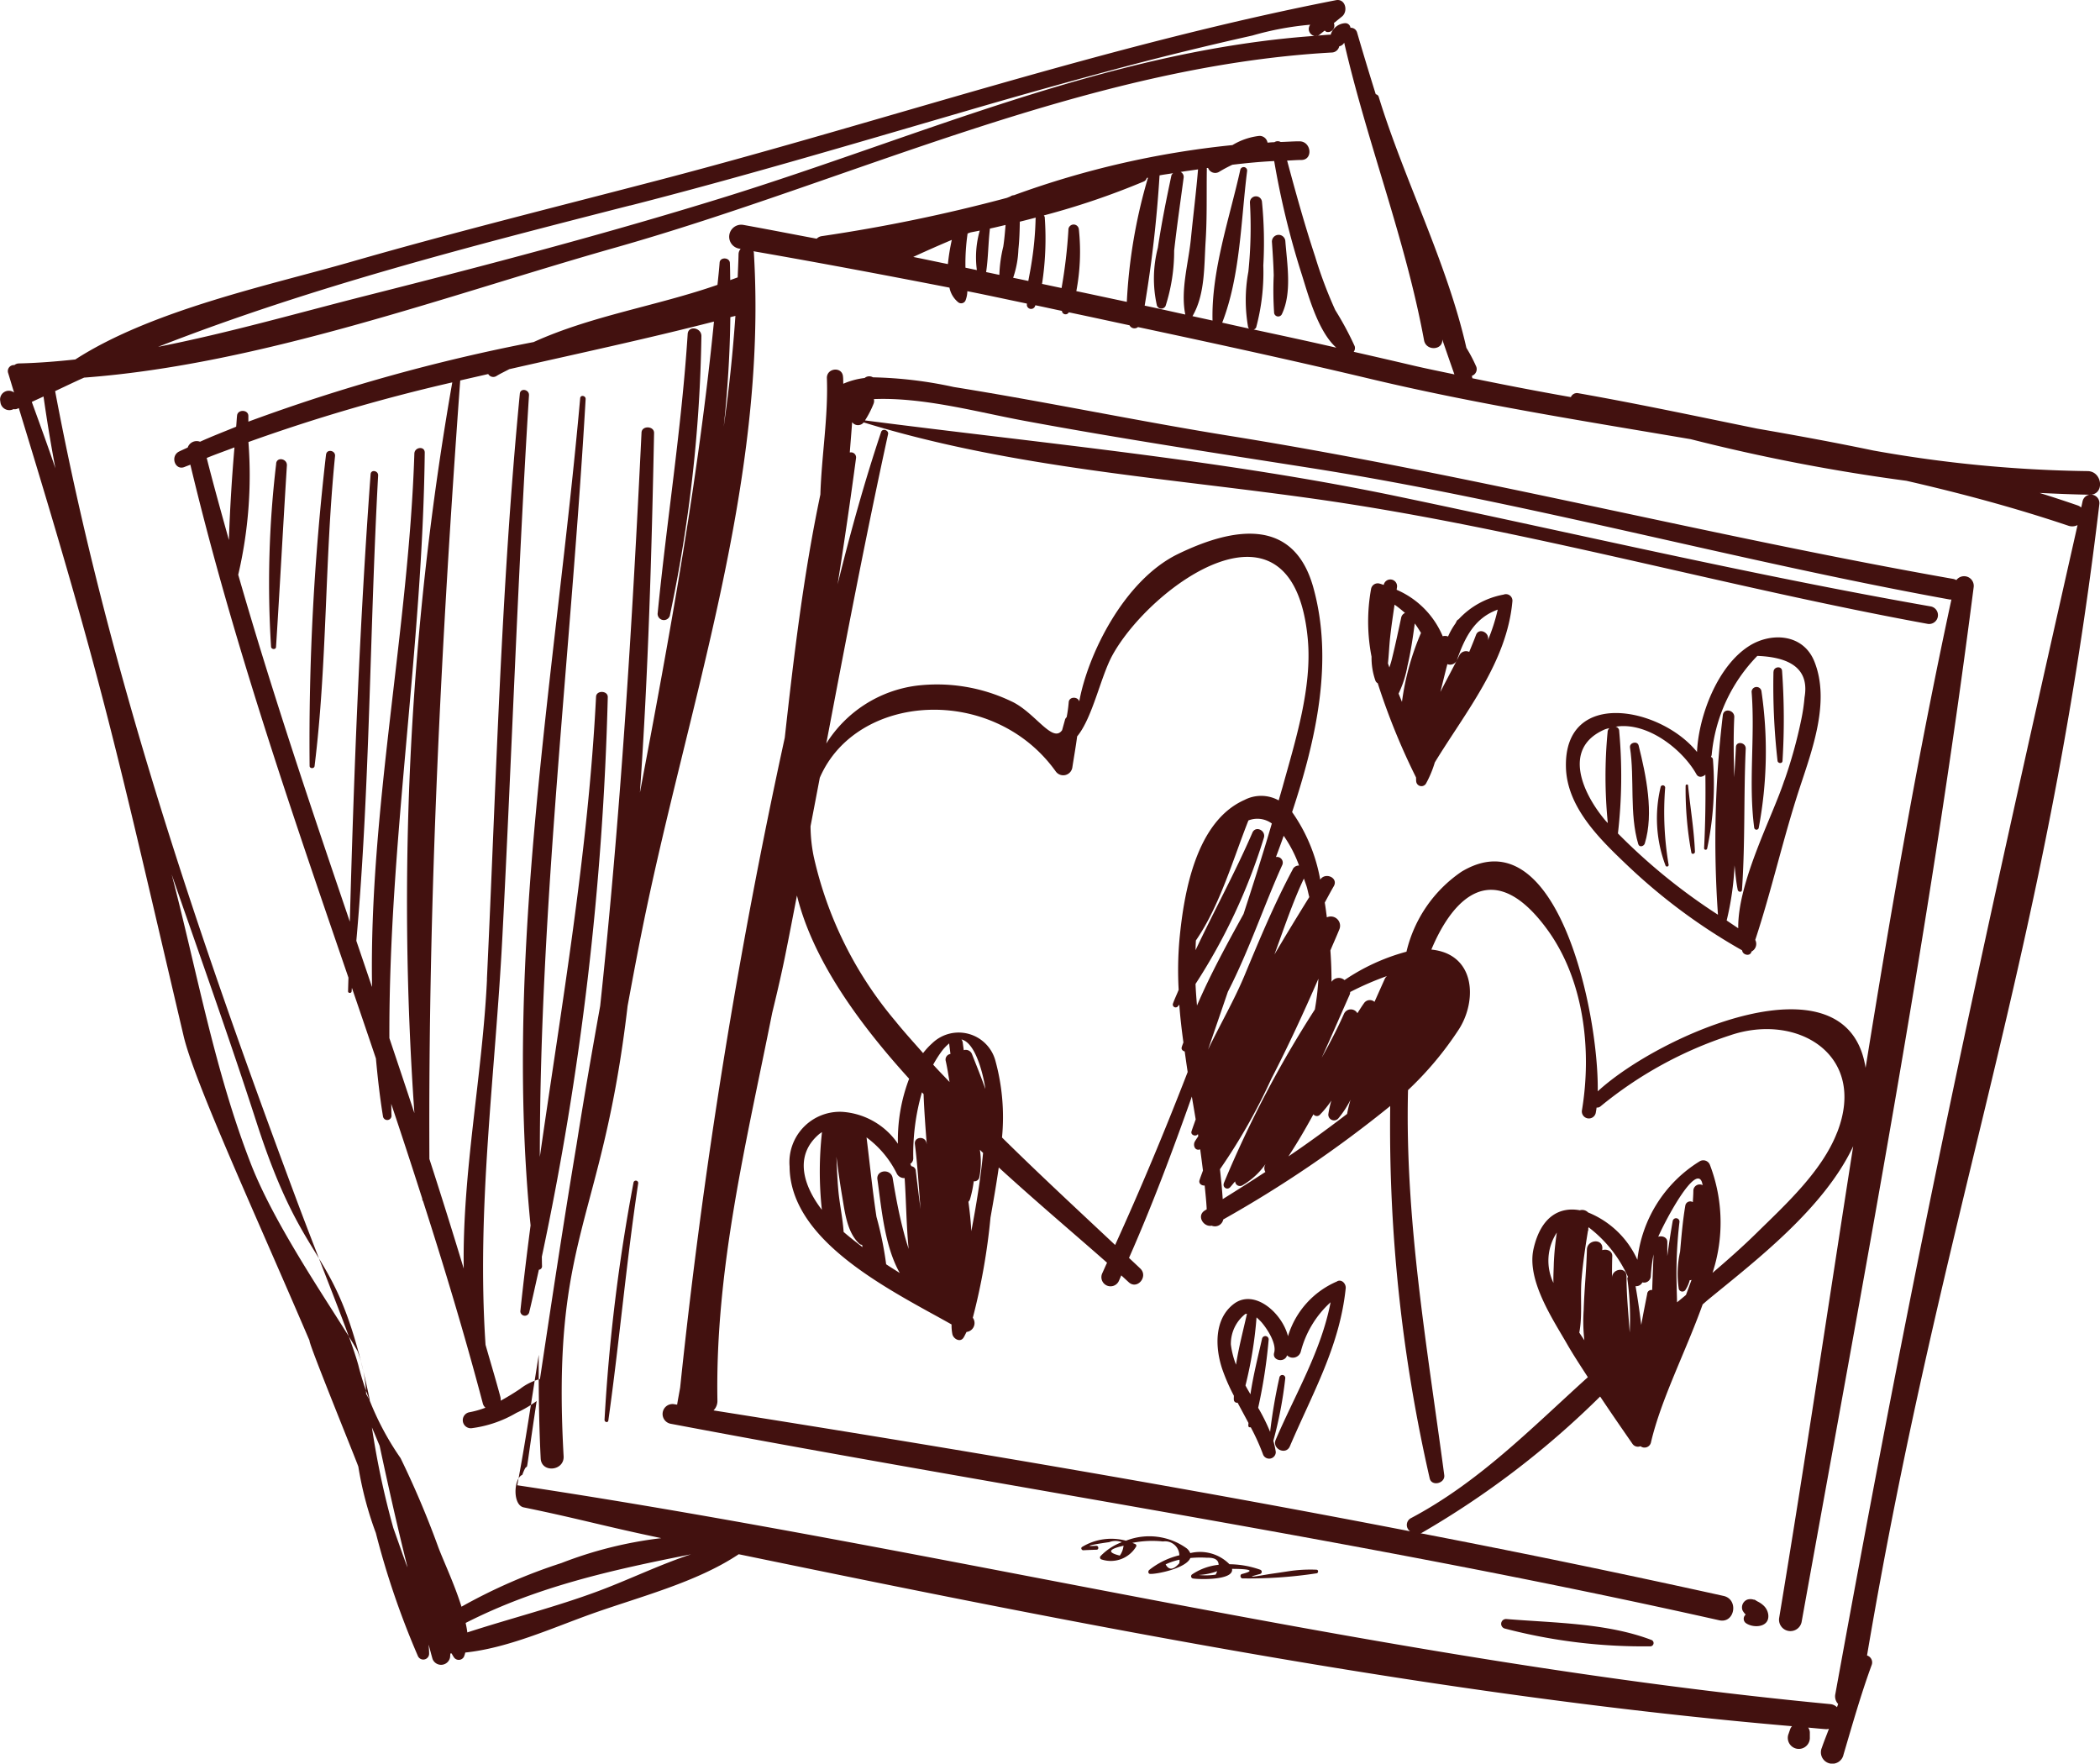 <svg id="Group_13" data-name="Group 13" xmlns="http://www.w3.org/2000/svg" xmlns:xlink="http://www.w3.org/1999/xlink" width="127" height="106.655" viewBox="0 0 127 106.655">
  <defs>
    <clipPath id="clip-path">
      <rect id="Rectangle_13" data-name="Rectangle 13" width="127" height="106.655" fill="none"/>
    </clipPath>
  </defs>
  <g id="Group_12" data-name="Group 12" transform="translate(0 0)" clip-path="url(#clip-path)">
    <path id="Path_47" data-name="Path 47" d="M45.7,41.14a1.439,1.439,0,0,0-.32-.211c-.085-.047-.287-.183-.19-.095a.645.645,0,0,0-.427-.024.507.507,0,0,0-.3.65,1.02,1.02,0,0,0,.192.256c-.012.017-.031.031-.043.047a.329.329,0,0,0,.04.46c.453.339,1.468.285,1.368-.51a.914.914,0,0,0-.322-.574" transform="translate(60.917 55.925)" fill="#42110f" fill-rule="evenodd"/>
    <path id="Path_48" data-name="Path 48" d="M41.81,41.192a8.549,8.549,0,0,0-1.686.09c-.368.057-.735.111-1.105.164-.185.026-1.973.356-.617,0a.136.136,0,0,0,.012-.249,5.731,5.731,0,0,0-1.876-.337,2.5,2.5,0,0,0-2.371-.673.762.762,0,0,0-.206-.28,3.866,3.866,0,0,0-3.683-.47,3.4,3.4,0,0,0-2.651.377c-.1.062-.031.206.076.2.266-.014.531-.024.8-.033.152,0,.13-.244-.021-.235-1.162.066.548-.194.78-.221a1.051,1.051,0,0,1,.768,0,3.437,3.437,0,0,0-1.292.847.122.122,0,0,0,.071.2,1.781,1.781,0,0,0,2.075-.764.107.107,0,0,0-.036-.164c-.059-.031-.123-.05-.183-.076a6.107,6.107,0,0,1,1.854-.085.864.864,0,0,1,.989.835,4.645,4.645,0,0,0-1.823.889c-.076.066-.076.228.052.237.384.028,2.182-.334,2.435-.96a6.216,6.216,0,0,1,1.005-.017c.47-.014.7.13.707.427a3.539,3.539,0,0,0-1.61.583.136.136,0,0,0,.055.244c.311.057,2.5.135,2.364-.581.493,0,1.731.024.6.311-.135.033-.107.251.026.266A27.093,27.093,0,0,0,41.8,41.41c.123-.007.135-.211.009-.218m-11.9-.854q-1.128-.277.149-.579l.074-.026a1.222,1.222,0,0,1-.223.6m2.77.534a3.972,3.972,0,0,1,.839-.282c0,.069,0,.138-.012.213q-.537.619-.828.069m3.026.621a4.022,4.022,0,0,1-1.027.021,3.813,3.813,0,0,0,1.119-.228,2.15,2.15,0,0,1-.092.206" transform="translate(37.815 53.739)" fill="#42110f" fill-rule="evenodd"/>
    <path id="Path_49" data-name="Path 49" d="M51.073,16.743c-1.963,1.2-3.111,4.268-3.208,6.443-2.193-2.722-8.02-3.853-7.927.892.045,2.461,2.075,4.406,3.744,5.992a35.1,35.1,0,0,0,6.907,5.11c.012.026.017.057.026.085.092.209.448.277.538.024l.012-.036a.515.515,0,0,0,.223-.7c.991-2.993,1.7-6.2,2.694-9.215.761-2.314,1.84-5.207.887-7.609-.669-1.688-2.578-1.788-3.9-.984m-8.7,10.637c-1.363-1.584-2.748-4.43-.055-5.57a2.46,2.46,0,0,1,.251-.066.343.343,0,0,0-.107.242,28.431,28.431,0,0,0,.014,5.5c-.033-.038-.071-.069-.1-.107M53.148,24.9c-.695,2.153-2.829,6.134-2.789,8.947-.237-.157-.47-.315-.7-.47a17.279,17.279,0,0,0,.477-3.334c.052.5.092.994.192,1.482.028.135.244.168.256.012.2-2.836.1-5.705.228-8.546.019-.382-.574-.488-.593-.1-.028.6-.066,1.212-.1,1.824-.036-1.231-.057-2.447,0-3.628.026-.443-.645-.581-.692-.121a63.867,63.867,0,0,0-.294,12.063,35.651,35.651,0,0,1-6.054-4.92l.007-.017a30.233,30.233,0,0,0,.074-6.163.268.268,0,0,0-.218-.27c1.914-.315,4.048,1.373,4.887,2.872.123.228.384.175.543.026.017,1.482,0,2.957-.078,4.441a.094.094,0,0,0,.185.031,18.865,18.865,0,0,0,.351-5.369.177.177,0,0,0-.123-.173.417.417,0,0,0,.047-.133,9.851,9.851,0,0,1,2.76-5.978c2.179.083,3.135.918,2.855,2.509a11.26,11.26,0,0,1-.194,1.323,28.343,28.343,0,0,1-1.024,3.7" transform="translate(54.763 22.29)" fill="#42110f" fill-rule="evenodd"/>
    <path id="Path_50" data-name="Path 50" d="M43.1,15.678a4.894,4.894,0,0,0-2.741,1.5.231.231,0,0,0-.092.069c-.036.057-.057.109-.088.168a4.394,4.394,0,0,0-.455.8A.5.5,0,0,0,39.4,18.2a5.28,5.28,0,0,0-2.784-2.81c0-.047.012-.092.017-.138a.406.406,0,0,0-.8-.157c-.1-.031-.194-.069-.294-.09a.41.41,0,0,0-.47.332,11.053,11.053,0,0,0,.028,4.1,4.147,4.147,0,0,0,.24,1.463.268.268,0,0,0,.133.138,40.48,40.48,0,0,0,2.317,5.7c.007.083,0,.171.012.254a.319.319,0,0,0,.6.1,6.489,6.489,0,0,0,.524-1.262c1.854-3.042,4.354-6.049,4.69-9.722a.394.394,0,0,0-.519-.432m-6.206,1.406c-.173.806-.344,1.612-.541,2.414-.045.2-.107.394-.173.593-.024-.085-.059-.168-.085-.251.059-.534.076-1.077.135-1.6.071-.65.171-1.3.263-1.947.2.133.413.311.635.5a.391.391,0,0,0-.235.294m.045,5.075c-.064-.164-.133-.327-.2-.491A6.475,6.475,0,0,0,37.268,20c.2-.847.325-1.712.443-2.573.138.18.256.379.377.571a15.718,15.718,0,0,0-1.15,4.159M42.112,18.5l.014-.04c.159-.472-.541-.816-.714-.334-.126.341-.27.681-.408,1.02a.45.45,0,0,0-.6.216c-.334.666-.742,1.418-1.143,2.205.142-.562.275-1.122.422-1.681a.442.442,0,0,0,.588-.277c.491-1.4,1.088-2.525,2.457-3.019a11.3,11.3,0,0,1-.619,1.911" transform="translate(47.849 20.278)" fill="#42110f" fill-rule="evenodd"/>
    <path id="Path_51" data-name="Path 51" d="M38.289,32.7a5.248,5.248,0,0,0-2.974,3.315c-.363-1.427-2.051-2.891-3.284-1.947-1.2.92-1.117,2.653-.7,3.913a11.582,11.582,0,0,0,.711,1.634c0,.088-.009.173,0,.261a.19.19,0,0,0,.225.161c.218.408.439.813.657,1.224,0,.059-.012.116-.007.175,0,.081.078.1.145.085a13.209,13.209,0,0,1,.754,1.672.4.4,0,0,0,.761-.175,4.861,4.861,0,0,0-.149-.673,24.694,24.694,0,0,0,.721-3.773.179.179,0,0,0-.353-.062,32,32,0,0,0-.562,3.291,11.708,11.708,0,0,0-.723-1.456,31.594,31.594,0,0,0,.633-4.1.2.2,0,0,0-.4-.069c-.249,1.1-.534,2.222-.7,3.353-.1-.178-.209-.353-.3-.534a24.706,24.706,0,0,0,.669-4.117,3.971,3.971,0,0,1,.3.292c.344.4.925,1.288.764,1.847-.126.451.545.609.749.237a.9.9,0,0,0,.028-.085.5.5,0,0,0,.837-.228,6.068,6.068,0,0,1,1.8-2.978c-.564,2.943-2.146,5.577-3.317,8.311-.24.557.614.96.854.4,1.361-3.194,3.016-6.042,3.377-9.556.028-.261-.23-.567-.512-.427m-6.12,5.051a5.126,5.126,0,0,1-.313-1.224,2.3,2.3,0,0,1,.873-1.845.307.307,0,0,1,.1-.012c-.225,1-.5,2.039-.662,3.08" transform="translate(42.578 44.793)" fill="#42110f" fill-rule="evenodd"/>
    <path id="Path_52" data-name="Path 52" d="M95.129,22.155a.822.822,0,0,0-.173-.066c-14.647-2.582-29.069-6.291-43.75-8.65-5.589-.9-11.124-2.065-16.71-2.959a25.183,25.183,0,0,0-4.89-.586.43.43,0,0,0-.5.04,4.591,4.591,0,0,0-1.292.349c-.007-.142,0-.289-.017-.429-.045-.633-1-.531-.975.095.085,2.343-.322,4.693-.394,7.033-1.017,4.83-1.605,9.767-2.153,14.707a359.545,359.545,0,0,0-6.327,39.3c-.059.344-.128.688-.183,1.034l-.178-.028a.6.6,0,0,0-.2,1.186c21.137,4,42.4,7.168,63.4,11.882.941.211,1.2-1.264.261-1.473Q71.914,81.57,62.721,79.8a.506.506,0,0,0,.064-.017,53.2,53.2,0,0,0,10.8-8.252c.643.965,1.3,1.916,1.959,2.867a.4.4,0,0,0,.481.138.4.4,0,0,0,.638-.247c.609-2.6,2.091-5.454,3.123-8.33.114-.095.228-.2.339-.292,2.841-2.331,7-5.508,8.764-9.274-1.494,9.53-2.907,19.072-4.479,28.541a.69.69,0,0,0,1.359.235C89.5,64.423,93.5,43.494,96.175,22.585a.584.584,0,0,0-1.046-.429M75.177,64.25c0-.571-.854-.467-.875.085,0,.076,0,.159,0,.237,0-.512,0-1.029.017-1.546,0-.313-.351-.434-.607-.346l.007-.123c0-.607-.92-.505-.934.09-.028,1.219-.159,2.433-.194,3.652a10.019,10.019,0,0,0,.04,1.831c-.1-.154-.206-.306-.306-.465.2-1.055.045-2.2.14-3.277.083-.96.225-1.914.382-2.867a.151.151,0,0,0,.017-.128.884.884,0,0,0,.019-.1,7.775,7.775,0,0,1,2.385,3,.171.171,0,0,0-.033.147,17.341,17.341,0,0,1,.138,3.218c-.078-1.16-.2-2.319-.19-3.4M76.436,65.3c-.111.571-.244,1.216-.365,1.9-.1-.8-.211-1.589-.344-2.343a.414.414,0,0,0,.413-.23.4.4,0,0,0,.507-.36,10.035,10.035,0,0,1,.168-1.333c-.028.718-.059,1.437-.083,2.158a.254.254,0,0,0-.3.211m2.34.09c-.178.147-.36.3-.538.441,0-.308-.019-.619-.019-.93a26.269,26.269,0,0,1,.166-3.913.207.207,0,0,0-.408-.071c-.123.7-.232,1.409-.325,2.118,0-.285,0-.569,0-.854s-.311-.391-.55-.315c.515-1.162,2.227-4.32,2.632-3.334.028.071.038.147.059.216a.385.385,0,0,0-.567.337c0,.23-.021.458-.031.688a.3.3,0,0,0-.453.2c-.159.927-.235,1.859-.318,2.8a6.109,6.109,0,0,0-.076,2.26.229.229,0,0,0,.387.069,2.044,2.044,0,0,0,.273-.612.172.172,0,0,0,.109-.017c-.116.318-.23.626-.339.918m9.139-9.826C87,57.909,84.821,59.9,83.066,61.623c-.861.847-1.764,1.643-2.684,2.431a9.755,9.755,0,0,0-.159-6.535.428.428,0,0,0-.638-.2,8.016,8.016,0,0,0-3.747,5.945A5.544,5.544,0,0,0,72.858,60.4a.5.5,0,0,0-.5-.133c-1.212-.221-2.352.365-2.8,2.331-.429,1.9,1.164,4.252,2.046,5.791.387.671.818,1.321,1.238,1.973-3.419,3.087-6.571,6.336-10.69,8.52a.466.466,0,0,0-.057.8c-13.99-2.715-28.064-5.084-42.13-7.311a.8.8,0,0,0,.237-.6c-.142-7.979,1.767-15.679,3.313-23.442.306-1.257.6-2.514.847-3.77.225-1.11.434-2.219.65-3.327.927,3.782,3.6,7.576,6.784,11.081a10.361,10.361,0,0,0-.678,3.932,4.435,4.435,0,0,0-3.372-1.93,3.05,3.05,0,0,0-3.18,3.3c.021,3.946,4.6,6.682,8.212,8.681l.024.014c.548.3,1.077.59,1.56.863a2.638,2.638,0,0,0,.05.588c.059.28.47.524.673.211.066-.1.121-.232.183-.346a.542.542,0,0,0,.379-.858,38.441,38.441,0,0,0,1.069-6.054c.171-.97.353-2,.5-3.035,2.393,2.184,4.716,4.14,6.549,5.76-.1.211-.192.427-.289.638a.551.551,0,0,0,1,.472c.05-.111.1-.23.149-.344.154.14.306.282.451.415.515.474,1.2-.349.7-.828-.225-.216-.453-.427-.683-.643,1.413-3.2,2.634-6.464,3.8-9.758.076.46.157.92.232,1.38-.083.244-.178.491-.254.733-.062.209.249.327.375.173l.014-.024.021.14c-.069.1-.138.2-.2.306-.123.194-.036.557.261.5a.476.476,0,0,0,.055-.017c.062.429.114.856.168,1.283-.071.2-.147.389-.209.588s.13.332.313.318c.047.479.1.96.123,1.437-.036.024-.076.047-.116.074-.51.315-.085,1.015.417.918a.513.513,0,0,0,.7-.377A72.063,72.063,0,0,0,60.89,53.963a95.16,95.16,0,0,0,2.388,22.52c.121.507.946.3.88-.2C63.117,68.473,61.772,60.85,61.967,53a20.122,20.122,0,0,0,3.083-3.687c.963-1.506,1.029-3.9-.854-4.626a3.2,3.2,0,0,0-.818-.185c1.382-3.308,3.853-5.577,7.043-1.167,2.205,3.059,2.665,7.3,2.061,10.905a.425.425,0,0,0,.837.142c.017-.1.038-.206.052-.327A.3.3,0,0,0,73.588,54a24.052,24.052,0,0,1,7.837-4.306c4.055-1.4,8.344,1.152,6.49,5.876m-17.149,9.1a3.1,3.1,0,0,1,.2-3.054,17.109,17.109,0,0,0-.183,1.88c-.007.372-.036.775-.021,1.174M41.953,31.614c.944-1.138,1.423-3.621,2.144-4.925,2.317-4.195,10.92-10.441,11.807-.977.275,2.936-.754,6.17-1.527,8.968-.078.266-.154.534-.232.8a2.185,2.185,0,0,0-2.068-.028c-2.929,1.3-3.661,5.594-3.929,8.4a21.236,21.236,0,0,0-.052,3.083c-.109.273-.239.543-.339.818a.173.173,0,0,0,.287.187c.033-.036.059-.071.09-.107.055.761.145,1.522.249,2.284-.033.09-.071.185-.1.282-.043.142.057.232.178.263.059.415.116.83.18,1.243-1.378,3.562-2.848,7.076-4.387,10.462-2.3-2.16-4.607-4.294-6.841-6.5a12.885,12.885,0,0,0-.4-4.643,2.3,2.3,0,0,0-3.818-1.06,4.2,4.2,0,0,0-.555.6c-.557-.638-1.133-1.262-1.669-1.93a23.249,23.249,0,0,1-4.946-9.962,9.516,9.516,0,0,1-.192-1.828q.281-1.465.56-2.933c2.224-5.16,10.493-5.665,14.27-.382a.557.557,0,0,0,1-.223c.1-.647.211-1.266.292-1.885M56.243,54.459a.254.254,0,0,0,.4.024,5.875,5.875,0,0,0,.688-.849,5.871,5.871,0,0,0-.18.8.345.345,0,0,0,.6.28,5.955,5.955,0,0,0,.74-1.131,7.668,7.668,0,0,0-.209.858c-1.16.889-2.338,1.75-3.55,2.57.538-.818,1.039-1.676,1.518-2.556m.5-3.417c.571-1.259,1.117-2.53,1.679-3.789a.392.392,0,0,0,.038-.18,17.947,17.947,0,0,1,2.229-.967.477.477,0,0,0-.145.194q-.306.683-.612,1.368a.425.425,0,0,0-.64.088c-.138.192-.266.4-.394.6a.454.454,0,0,0-.811.036c-.4.9-.861,1.781-1.344,2.651m-5.919,7.6a.225.225,0,0,0,.375.239c.107-.114.2-.242.306-.358a.29.29,0,0,0,.451.232,4.407,4.407,0,0,0,1.382-1.273l-.043.1a.443.443,0,0,0,.038.372q-1.284.836-2.58,1.643c-.038-.6-.1-1.2-.166-1.807A35.614,35.614,0,0,0,53.7,52.318c1.024-1.982,1.959-4.01,2.848-6.054a15.214,15.214,0,0,1-.216,1.861A66.934,66.934,0,0,0,50.82,58.644M53.888,44.8c.59-1.622,1.133-3.23,1.781-4.593.055.154.109.306.159.455.069.216.107.443.168.664-.7,1.129-1.409,2.288-2.108,3.474M55,39.643c-1.11,2.072-2.006,4.226-2.91,6.4-.64,1.539-1.494,3-2.217,4.508q.6-1.746,1.2-3.5c1.278-2.487,2.212-5.288,3.291-7.669a.346.346,0,0,0-.384-.477c.159-.427.315-.847.467-1.285a7.7,7.7,0,0,1,.93,1.8.41.41,0,0,0-.382.223m-2.442-2.205c-1.041,2.4-2.314,4.724-3.436,7.1.007-.2.009-.394.021-.588,1.449-2.1,2.253-4.93,3.177-7.258a1.485,1.485,0,0,1,1.416.185c-.531,1.819-1.117,3.647-1.712,5.475-1,1.814-2.011,3.659-2.815,5.535-.036-.439-.071-.873-.088-1.307a35.2,35.2,0,0,0,4.126-8.816c.164-.458-.493-.787-.69-.327M36.068,56.605c.064.064.13.128.2.192-.152,1.589-.415,3.166-.711,4.735-.031-.588-.095-1.183-.175-1.781a.361.361,0,0,0,.092-.138,7,7,0,0,0,.23-1.1.3.3,0,0,0,.337-.239,4.768,4.768,0,0,0,.031-1.674M36.4,52.92c-.251-.723-.541-1.427-.8-2.087a.4.4,0,0,0-.5-.247c-.019-.154-.045-.306-.062-.462a.408.408,0,0,0-.078-.187c.96.221,1.4,2.6,1.442,2.969v.014m-6.523,5.487c.249,1.767.432,4.029,1.352,5.655-.273-.178-.555-.346-.825-.529a20.767,20.767,0,0,0-.586-2.872c-.242-1.591-.4-3.2-.6-4.8a6.04,6.04,0,0,1,1.816,2.16.5.5,0,0,0,.488.3c.092,1.345.1,2.834.242,4.285-.1-.32-.2-.638-.282-.958-.294-1.1-.5-2.212-.685-3.332-.1-.581-1.005-.505-.922.09m-.9,4.093c-.387-.3-.773-.6-1.143-.92-.055-.839-.244-1.676-.32-2.516-.059-.676-.09-1.356-.114-2.035.092.764.2,1.527.327,2.286.173.989.289,2.272,1.06,2.981a.268.268,0,0,0,.166.064c.007.047.017.092.024.14M32.2,57.876a.307.307,0,0,0-.268-.273c-.024-.047-.045-.092-.066-.14a.4.4,0,0,0,.18-.349,13.455,13.455,0,0,1,.524-3.981c.033.038.069.074.1.109.038,1.017.114,2.032.192,3.045l-.017-.088c-.076-.441-.759-.387-.7.069.157,1.257.237,2.587.341,3.936-.1-.778-.194-1.551-.289-2.329m1.053-6.412a7.485,7.485,0,0,1,.465-.742,2.745,2.745,0,0,1,.505-.545c0,.012,0,.019,0,.028.019.2.052.408.074.612a.34.34,0,0,0-.282.432c.095.422.157.844.228,1.264-.325-.351-.666-.688-.986-1.048M26.519,60.24c-1.065-1.385-1.731-3.227-.185-4.562a1.581,1.581,0,0,1,.192-.135,21.439,21.439,0,0,0-.007,4.7m63.121-8.582c-1.086-7.017-12.452-2.039-16.2,1.413.071-4.807-2.476-16.741-8.235-13.284a8.106,8.106,0,0,0-3.332,4.84,12.385,12.385,0,0,0-3.747,1.717.525.525,0,0,0-.785.107c0-.581-.021-1.214-.069-1.9.18-.434.377-.861.552-1.3a.561.561,0,0,0-.766-.7c-.04-.3-.076-.6-.126-.894.18-.33.356-.666.543-.986.3-.515-.512-.875-.818-.4a10.186,10.186,0,0,0-1.7-4.088c1.465-4.43,2.516-9.158,1.28-13.592-1.2-4.3-4.913-3.6-8.176-2.018s-5.461,6.078-5.976,8.918c-.083-.3-.607-.306-.638.043a7.957,7.957,0,0,1-.126.913.324.324,0,0,0-.09.121l-.183.662c-.581.83-1.655-1.105-3.087-1.752a10.391,10.391,0,0,0-5.717-.939,7.594,7.594,0,0,0-5.459,3.5c1.186-6.244,2.376-12.485,3.737-18.709.055-.242-.341-.375-.42-.133-1.01,3.021-1.864,6.1-2.63,9.21.4-2.537.773-5.079,1.112-7.624a.307.307,0,0,0-.377-.346c.045-.609.1-1.226.142-1.833a.442.442,0,0,0,.7.014c9,2.777,18.4,3.346,27.677,4.681,12.321,1.778,24.433,5.269,36.683,7.505a.536.536,0,0,0,.185-1.055c-10.77-1.89-21.42-4.392-32.121-6.628C50.886,14.9,39.826,13.887,29.127,12.5a5.857,5.857,0,0,0,.515-1,.44.44,0,0,0,.021-.289c2.969-.123,6.26.783,9.008,1.295,5.8,1.079,11.6,1.959,17.436,2.876,12.971,2.049,25.709,5.61,38.63,7.951.036,0,.062,0,.092,0-2.02,9.357-3.661,18.825-5.191,28.325" transform="translate(23.185 12.925)" fill="#42110f" fill-rule="evenodd"/>
    <path id="Path_53" data-name="Path 53" d="M41.573,19.235c.287,1.89-.045,4.019.5,5.84.066.218.337.138.394-.036.56-1.826.081-4.121-.372-5.928-.074-.3-.567-.178-.522.123" transform="translate(57.003 25.973)" fill="#42110f" fill-rule="evenodd"/>
    <path id="Path_54" data-name="Path 54" d="M42.473,20.139a8.1,8.1,0,0,0,.3,4.754.1.1,0,0,0,.187-.043,18.953,18.953,0,0,1-.213-4.662.141.141,0,0,0-.277-.05" transform="translate(57.955 27.462)" fill="#42110f" fill-rule="evenodd"/>
    <path id="Path_55" data-name="Path 55" d="M42.99,20.091a21.047,21.047,0,0,0,.346,4.034c.031.13.225.074.218-.052-.055-1.333-.282-2.668-.415-4,0-.1-.154-.083-.149.014" transform="translate(58.95 27.437)" fill="#42110f" fill-rule="evenodd"/>
    <path id="Path_56" data-name="Path 56" d="M44.674,17.83c.216,2.734-.2,5.494.156,8.214a.139.139,0,0,0,.275.007,25.071,25.071,0,0,0,.161-8.28.3.3,0,0,0-.593.059" transform="translate(61.257 24.011)" fill="#42110f" fill-rule="evenodd"/>
    <path id="Path_57" data-name="Path 57" d="M45.23,17.3a40.338,40.338,0,0,0,.247,5.378c.024.159.28.185.3.012a40.861,40.861,0,0,0-.026-5.442c-.014-.337-.517-.277-.517.052" transform="translate(62.022 23.336)" fill="#42110f" fill-rule="evenodd"/>
    <path id="Path_58" data-name="Path 58" d="M7.31,11.98A61.111,61.111,0,0,0,7,23.056c.017.166.289.187.3.014.235-3.661.427-7.32.657-10.977.028-.42-.614-.543-.65-.114" transform="translate(9.393 16.06)" fill="#42110f" fill-rule="evenodd"/>
    <path id="Path_59" data-name="Path 59" d="M8.893,11.721A150.929,150.929,0,0,0,7.9,30.551c0,.171.277.178.3.012.771-6.215.609-12.513,1.238-18.747.036-.351-.5-.448-.543-.095" transform="translate(10.824 15.769)" fill="#42110f" fill-rule="evenodd"/>
    <path id="Path_60" data-name="Path 60" d="M13.273,65.412a.272.272,0,0,0,.536.092c.206-.849.389-1.707.583-2.563a.208.208,0,0,0,.19-.223c-.009-.185-.007-.372-.012-.56a184.89,184.89,0,0,0,3.988-33.845c.012-.4-.688-.427-.709-.028-.474,9.4-2.075,18.584-3.4,27.834C14.447,40.77,16.33,25.654,17.219,10.29c.014-.211-.311-.275-.33-.055-1.47,16.473-4.652,33.428-3,50.024-.223,1.712-.432,3.431-.614,5.153" transform="translate(18.198 13.847)" fill="#42110f" fill-rule="evenodd"/>
    <path id="Path_61" data-name="Path 61" d="M17.519,25.7a87.524,87.524,0,0,0,1.9-16.843c.024-.529-.794-.688-.83-.142-.363,5.655-1.257,11.223-1.812,16.855a.378.378,0,0,0,.745.13" transform="translate(22.999 11.487)" fill="#42110f" fill-rule="evenodd"/>
    <path id="Path_62" data-name="Path 62" d="M32.571,10.7a.248.248,0,0,0,.467.083c.624-1.3.315-3.045.211-4.434a.406.406,0,0,0-.809.078c.047.666.09,1.335.107,2a20.116,20.116,0,0,0,.024,2.269" transform="translate(44.483 8.221)" fill="#42110f" fill-rule="evenodd"/>
    <path id="Path_63" data-name="Path 63" d="M112.912,100.11c4.629-27.331,10.766-42.09,14.047-69.6a.516.516,0,0,0-1.017-.175c-.026.119-.047.239-.081.358a.607.607,0,0,0-.2-.123c-.771-.266-1.539-.519-2.314-.759,1.013.047,2.023.092,3.03.107.922.012.783-1.425-.135-1.427a78.821,78.821,0,0,1-12.945-1.245c-2.336-.488-4.683-.918-7.036-1.326-3.592-.733-7.187-1.5-10.846-2.146a.4.4,0,0,0-.415.242c-1.992-.349-3.977-.733-5.959-1.141-.007-.047-.019-.095-.026-.147a.428.428,0,0,0,.266-.548,9.133,9.133,0,0,0-.6-1.145C87.519,15.9,84.9,10.818,83.381,5.862A.226.226,0,0,0,83.2,5.7q-.583-1.86-1.129-3.735a.393.393,0,0,0-.4-.285.312.312,0,0,0-.341-.277.967.967,0,0,0-.856.7c-.017,0-.026-.007-.04-.007-.294.014-.581.045-.875.069A.352.352,0,0,0,79.8,2.1c.1-.085.209-.171.311-.251.047.028.071.074.133.085a.389.389,0,0,0,.422-.536c.166-.135.33-.268.493-.4.384-.311.213-1.1-.37-.986-13.813,2.7-27.111,7.254-40.707,10.818-6.3,1.648-12.61,3.208-18.868,5.01-4.835,1.394-12,2.891-16.66,5.9-1.136.121-2.274.213-3.41.239a.435.435,0,0,0-.273.1.364.364,0,0,0-.379.477c.123.394.237.79.36,1.183a.527.527,0,0,0-.844.474l.019.123a.543.543,0,0,0,.792.405.387.387,0,0,0,.254-.033c.021-.012.043-.019.064-.028,5.2,16.969,5.907,20.7,9.966,37.969.652,2.777,4.287,10.654,7.619,18.434-.1.069,2.924,7.474,2.95,7.619a21.016,21.016,0,0,0,1.058,4.007,49.738,49.738,0,0,0,2.54,7.434.354.354,0,0,0,.681-.156c0-.175-.017-.351-.028-.526.081.292.152.581.237.87a.553.553,0,0,0,1.058-.1c.007-.078.012-.154.019-.235.024,0,.052,0,.078,0a2.069,2.069,0,0,0,.145.244.354.354,0,0,0,.6-.052,1.607,1.607,0,0,0,.078-.249c2.561-.266,5.219-1.468,7.562-2.31,2.9-1.043,6.4-1.914,8.975-3.635,21.062,4.351,42.358,8.565,63.7,10.4a.538.538,0,0,0-.109.173c-.031.09-.064.18-.092.268a.667.667,0,1,0,1.278.228c0-.1,0-.194,0-.292a.518.518,0,0,0-.1-.292c.36.031.718.069,1.077.095a.7.7,0,0,0,.178-.021c-.142.382-.3.759-.429,1.145a.691.691,0,1,0,1.311.413c.531-1.8,1.055-3.649,1.7-5.411a.439.439,0,0,0-.277-.583m-74.8-87.687c6.685-1.71,13.293-3.671,19.916-5.6Q63.1,5.342,68.2,3.984q3.753-.989,7.538-1.835a18.234,18.234,0,0,1,3.5-.654.425.425,0,0,0,.258.676c-12.447.889-23.936,6.113-35.742,9.77-7.1,2.2-14.332,4.1-21.533,5.921-4.143,1.048-8.387,2.272-12.66,3.113,9.25-3.619,18.9-6.082,28.55-8.551M1.923,24.308c.232-.114.472-.216.709-.33q.309,2.184.718,4.342c-.455-1.34-.941-2.677-1.427-4.012m20.22,59.986a8.285,8.285,0,0,0-.524-2.594c-1.176-2.094-4.863-7.256-6.436-11.287-2.205-5.653-3.27-11.671-4.8-17.528,1.733,5,3.517,9.983,5.129,14.984,3.1,9.6,4.821,6.974,6.858,16.831-.078-.135-.149-.27-.23-.405m2.227,9.755L24.351,94c-.187-.531-.375-1.065-.564-1.593a49.755,49.755,0,0,1-1.295-6.082c.161.37.311.742.467,1.112.526,2.461,1.077,4.918,1.688,7.353-.107-.237-.183-.493-.277-.737m3.54,3.116c-.439-1.411-1.141-2.872-1.432-3.678a55.519,55.519,0,0,0-2.253-5.309,17.1,17.1,0,0,1-2.554-5.622c-.477-1.752-2.212-5.9-3.832-10.253C11.9,56.362,6.5,40.458,3.334,23.653c.583-.273,1.164-.555,1.752-.816,10.737-.8,22.046-5.006,32.121-7.861,14.239-4.036,28.42-10.967,43.325-11.8a.475.475,0,0,0,.46-.377.438.438,0,0,0,.3-.218c1.394,6.061,3.7,11.868,4.83,18,.126.671,1.157.6,1.1-.052.244.707.488,1.413.735,2.113-.837-.178-1.679-.344-2.514-.541q-1.789-.42-3.576-.825a.383.383,0,0,0,.059-.341,19,19,0,0,0-1.174-2.182,26.266,26.266,0,0,1-1.219-3.242c-.628-1.9-1.171-3.853-1.693-5.8.285-.009.571-.036.854-.036.733,0,.617-1.129-.111-1.129-.375,0-.759.031-1.136.04a.361.361,0,0,0-.377.014c-.138,0-.277.017-.415.026a.489.489,0,0,0-.491-.408,4.007,4.007,0,0,0-1.631.557,54.433,54.433,0,0,0-13.213,3.03.408.408,0,0,0-.221.078c-.071.028-.14.059-.213.085a98.975,98.975,0,0,1-11.195,2.314.511.511,0,0,0-.3.154c-1.482-.277-2.959-.569-4.441-.835a.728.728,0,0,0-.247,1.435c.028,0,.059.009.088.017a.494.494,0,0,0-.126.315c-.009.47-.036.937-.052,1.406-.147.057-.3.109-.451.166-.007-.346-.007-.692-.021-1.036s-.593-.375-.621-.024c-.033.448-.083.9-.13,1.347-3.673,1.28-7.6,1.861-11.119,3.46A109.98,109.98,0,0,0,15.02,25.5c0-.114,0-.232,0-.346,0-.389-.643-.41-.683-.026-.024.223-.033.455-.055.678-.73.3-1.465.581-2.184.908a.571.571,0,0,0-.745.349c-.173.083-.349.159-.519.242-.562.277-.247,1.193.346.927.109-.045.221-.083.332-.13,2.521,10.545,6.049,20.782,9.561,31.023-.009.275-.017.55-.024.828,0,.121.2.128.213.009.007-.076.012-.147.021-.218q.729,2.131,1.451,4.268c.107,1.169.237,2.338.427,3.5a.26.26,0,0,0,.517-.05c-.014-.237-.007-.474-.019-.709q.96,2.86,1.878,5.738c0,.024,0,.05.007.076s.028.05.043.078c1.3,4.05,2.528,8.122,3.614,12.236a.488.488,0,0,0,.157.251,5.5,5.5,0,0,1-.956.273.488.488,0,0,0,.095.97,7.115,7.115,0,0,0,2.732-.93,7.088,7.088,0,0,0,1.226-.716c-.88,5.852-.36,3.073-.868,4.465-.522.206-.6,1.824.083,1.966,3.386.695,4.923,1.155,8.323,1.861a24.586,24.586,0,0,0-6.047,1.508,33.253,33.253,0,0,0-6.035,2.637M76.4,16.058a24.811,24.811,0,0,0-.083-3.87.365.365,0,0,0-.726.071,26.119,26.119,0,0,1-.095,4.176,9.375,9.375,0,0,0-.014,3.353.219.219,0,0,0,.064.085c-.545-.116-1.091-.239-1.631-.36,1.1-2.824,1.131-6.208,1.506-9.17a.21.21,0,0,0-.413-.074c-.643,2.907-1.755,6.094-1.679,9.117l-1.212-.266c.768-1.311.7-3.035.794-4.52.095-1.463.05-2.929.074-4.4,0-.017-.012-.021-.014-.033.026,0,.059-.009.088-.012a.459.459,0,0,0,.688.225,8.829,8.829,0,0,1,.783-.417c.844-.1,1.684-.183,2.528-.223a50.1,50.1,0,0,0,1.631,6.741c.387,1.2.979,3.533,2.127,4.546-1.662-.384-3.329-.74-5-1.1a.235.235,0,0,0,.152-.126,12.892,12.892,0,0,0,.432-3.751m-6.376-1.069a7.39,7.39,0,0,0-.057,3.5.286.286,0,0,0,.522.024,10.862,10.862,0,0,0,.519-3.348c.164-1.473.379-2.943.574-4.411A.33.33,0,0,0,71.4,10.4c.351-.062.7-.1,1.053-.157-.116,1.4-.294,2.8-.432,4.2-.147,1.484-.638,3.1-.339,4.579-.82-.178-1.634-.368-2.457-.538a75.879,75.879,0,0,0,.9-7.877c.27-.055.545-.083.816-.135-.036.045-.083.076-.1.145-.308,1.451-.6,2.9-.818,4.368M64.2,17.419c-.394-.081-.787-.168-1.181-.249a18.063,18.063,0,0,0,.164-4.019c0-.059-.036-.083-.055-.123a45.928,45.928,0,0,0,6.051-2.056.307.307,0,0,0,.171-.209.435.435,0,0,1,.076-.017,31.993,31.993,0,0,0-1.28,7.51c-1.017-.216-2.037-.436-3.054-.65a12.785,12.785,0,0,0,.152-3.749.317.317,0,0,0-.631.059,30.5,30.5,0,0,1-.413,3.5m-2.611-2.338c.059-.555.078-1.112.085-1.672.325-.078.647-.164.97-.247,0,.014-.017.024-.014.043a19.686,19.686,0,0,1-.258,2.767c-.052.341-.123.683-.183,1.022-.306-.064-.612-.13-.918-.192a5.927,5.927,0,0,0,.318-1.722m-1.152,1.546c-.268-.055-.534-.114-.8-.168.13-.861.126-1.764.23-2.632.315-.066.631-.145.946-.218-.038.439-.071.875-.14,1.314a8.2,8.2,0,0,0-.235,1.7m-1.361-.285-.69-.145a12.585,12.585,0,0,1,.13-2.068l.171-.064c.187-.038.375-.071.564-.111a5.839,5.839,0,0,0-.175,2.388m-1.748-.363c-.7-.14-1.4-.294-2.1-.432q1.152-.534,2.333-1.031a12.31,12.31,0,0,0-.237,1.463m-12.85,3.135q-.235,3.375-.707,6.7c.235-2.2.375-4.408.4-6.625.1-.028.206-.05.306-.078M29.451,59.234c-.273,5.781-1.5,11.671-1.406,17.486q-1.007-3.326-2.077-6.63c-.078-15.8.718-31.308,1.864-47.081.564-.133,1.131-.258,1.693-.389a.355.355,0,0,0,.5.119c.249-.154.515-.273.773-.413,4.124-.937,8.266-1.824,12.38-2.879C42.237,28.953,40.5,38.44,38.7,47.935c.507-7.256.711-14.536.856-21.749.007-.432-.737-.46-.759-.028-.562,11.626-1.269,23.155-2.5,34.675-.5,2.781-.984,5.565-1.423,8.349-.79,4.728-1.506,9.471-2.22,14.218a3.376,3.376,0,0,0-1.209.6c-.375.251-.766.491-1.167.709a.725.725,0,0,0-.014-.223c-.282-1.058-.6-2.1-.9-3.156-.557-8.29.59-16.352,1.017-24.656.567-10.92.93-21.854,1.61-32.768.021-.356-.517-.46-.553-.1-1.145,11.79-1.432,23.6-1.992,35.429m-6.955.434q-.47-1.387-.941-2.772c.832-9.343.806-18.785,1.318-28.142.017-.292-.434-.379-.455-.078-.662,8.994-1.01,18.038-1.257,27.061-2.367-6.957-4.716-13.917-6.749-20.979a26.432,26.432,0,0,0,.617-8.027,107.6,107.6,0,0,1,12.328-3.607,181.954,181.954,0,0,0-2.291,44.191q-.751-2.269-1.513-4.534c-.038-11.873,2.006-23.513,2.139-35.41,0-.413-.617-.339-.628.062C24.716,38.051,22.314,48.95,22.5,59.668M13.843,32.659c-.458-1.65-.922-3.3-1.342-4.963.555-.23,1.119-.424,1.679-.64q-.242,2.8-.337,5.6M36.247,96.2c-2.625.982-5.338,1.662-7.986,2.523-.019-.183-.059-.377-.1-.574,4.323-2.2,8.823-3.2,13.632-4.15-1.895.626-3.77,1.537-5.546,2.2m74.844,7.045a.655.655,0,0,0-.4-.185c-26.821-2.559-52.836-9.231-79.409-13.236.47-2.44.88-5.255,1.3-7.894-.012,2.091.012,4.178.116,6.27.045.9,1.439.764,1.387-.135-.749-13.386,2.326-13.988,3.87-27.227.28-1.52.562-3.035.868-4.548,2.729-13.578,7.614-26.978,6.768-41.006a.475.475,0,0,0-.021-.088c3.958.688,7.906,1.432,11.849,2.2a1.532,1.532,0,0,0,.529.884.287.287,0,0,0,.439-.1,1.623,1.623,0,0,0,.114-.569c1.2.237,2.4.5,3.6.749,0,.033,0,.066,0,.1a.257.257,0,0,0,.484.083.819.819,0,0,1,.033-.081c.536.109,1.067.23,1.605.341v.012a.219.219,0,0,0,.413.074c1.226.254,2.45.524,3.675.785a.333.333,0,0,0,.51.107c4.686,1,9.369,2.018,14.031,3.128,6.4,1.525,12.9,2.549,19.395,3.652a113.776,113.776,0,0,0,13.044,2.516c3.3.756,6.566,1.631,9.789,2.715a.712.712,0,0,0,.562-.036c-6.184,27.412-9.623,43.048-14.647,70.692a.661.661,0,0,0,.168.6,1.758,1.758,0,0,1-.066.187" transform="translate(0 0)" fill="#42110f" fill-rule="evenodd"/>
    <path id="Path_64" data-name="Path 64" d="M17.173,30.221a109.516,109.516,0,0,0-1.755,14.363c0,.145.209.19.23.04.671-4.776,1.088-9.587,1.807-14.351a.144.144,0,0,0-.282-.052" transform="translate(21.142 41.284)" fill="#42110f" fill-rule="evenodd"/>
    <path id="Path_65" data-name="Path 65" d="M47.324,42.943a.2.2,0,0,0,.066-.382c-2.708-1.034-5.912-1.032-8.776-1.269a.293.293,0,0,0-.1.576,33.029,33.029,0,0,0,8.812,1.074" transform="translate(52.494 56.621)" fill="#42110f" fill-rule="evenodd"/>
  </g>
</svg>
